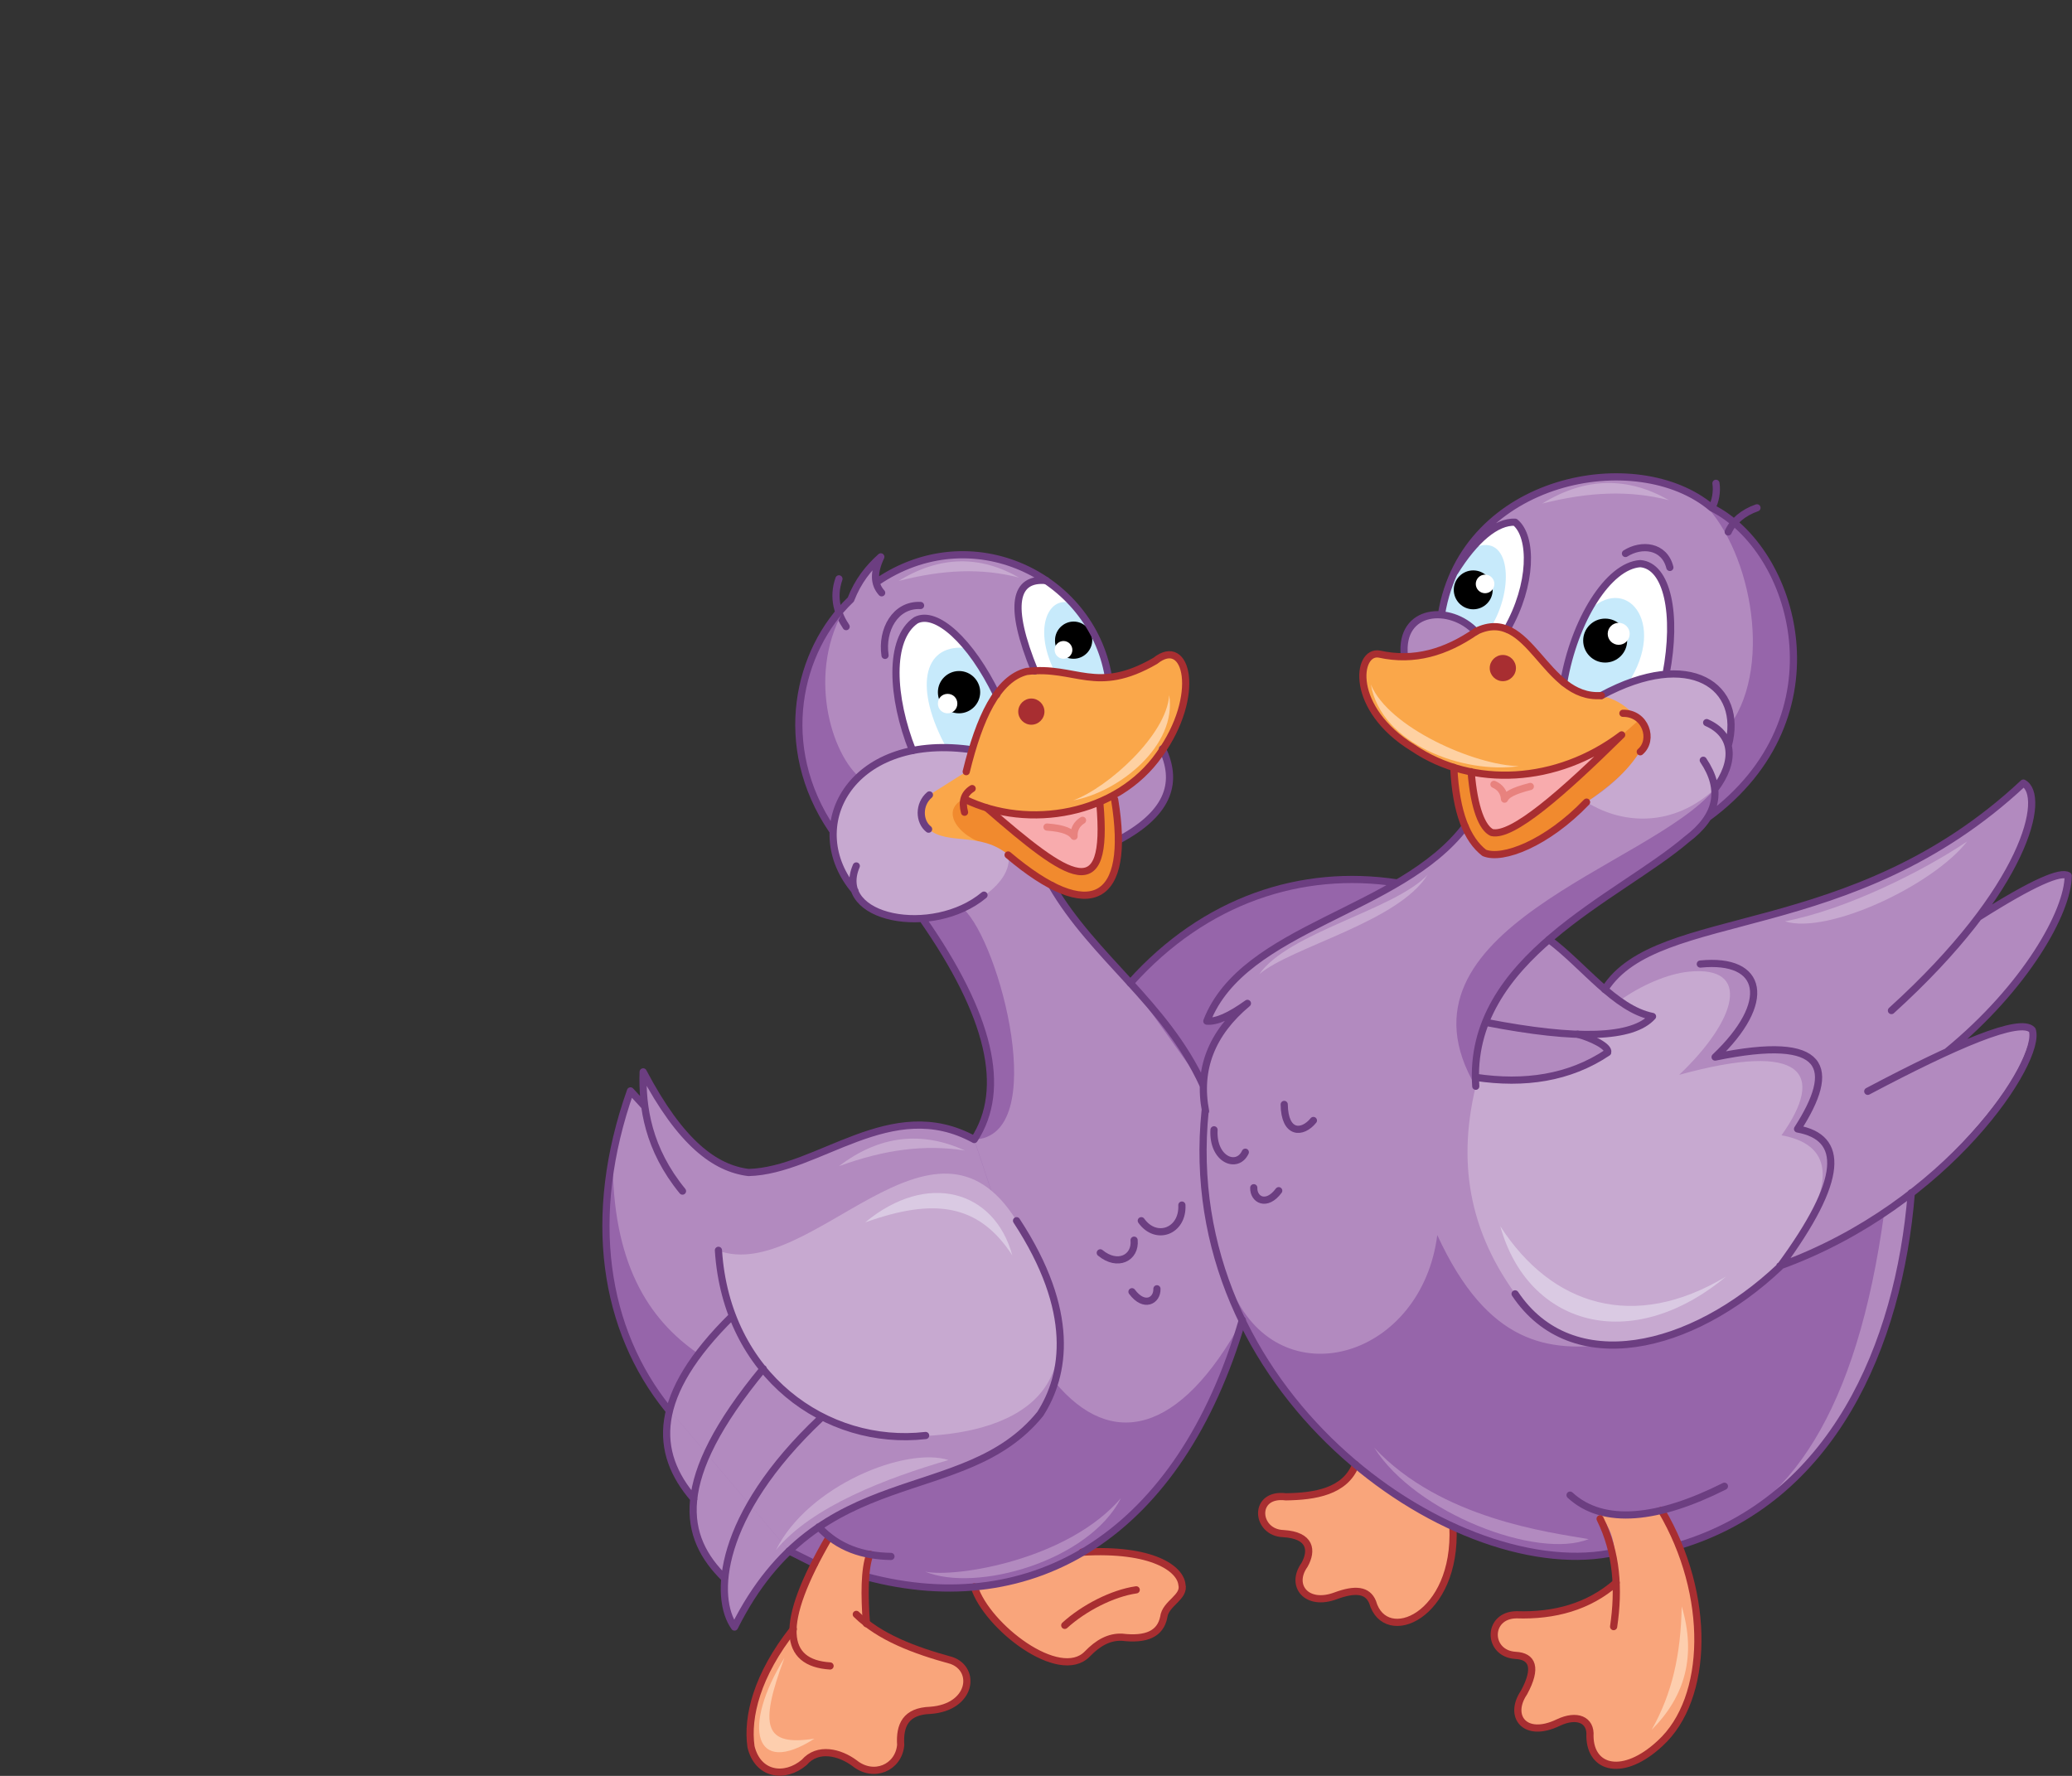 <?xml version="1.0" encoding="utf-8"?>
<!-- Generator: Adobe Illustrator 21.1.0, SVG Export Plug-In . SVG Version: 6.00 Build 0)  -->
<svg version="1.1" id="Layer_1" xmlns="http://www.w3.org/2000/svg" xmlns:xlink="http://www.w3.org/1999/xlink" x="0px" y="0px"
	 viewBox="0 0 490 420" style="enable-background:new 0 0 490 420;" xml:space="preserve">
<rect x="0" y="0" width="490" height="420" fill="#333333" stroke="none"/>
<style type="text/css">
	.st0{fill-rule:evenodd;clip-rule:evenodd;fill:#B28ABF;}
	.st1{fill-rule:evenodd;clip-rule:evenodd;fill:#9665AA;}
	.st2{fill-rule:evenodd;clip-rule:evenodd;fill:#F18A2E;}
	.st3{fill-rule:evenodd;clip-rule:evenodd;fill:#FAA74A;}
	.st4{fill-rule:evenodd;clip-rule:evenodd;fill:#F9A57B;}
	.st5{fill-rule:evenodd;clip-rule:evenodd;fill:#C7A9D0;}
	.st6{fill-rule:evenodd;clip-rule:evenodd;fill:#FED1A2;}
	.st7{fill-rule:evenodd;clip-rule:evenodd;fill:#FFFFFF;}
	.st8{fill-rule:evenodd;clip-rule:evenodd;fill:#C7EAFB;}
	.st9{fill:none;stroke:#A82E31;stroke-width:1.699;stroke-linecap:round;stroke-linejoin:round;stroke-miterlimit:22.926;}
	.st10{fill-rule:evenodd;clip-rule:evenodd;}
	.st11{fill:none;stroke:#6C3E81;stroke-width:1.699;stroke-linecap:round;stroke-linejoin:round;stroke-miterlimit:22.926;}
	.st12{fill-rule:evenodd;clip-rule:evenodd;fill:#F8ABAD;}
	.st13{fill-rule:evenodd;clip-rule:evenodd;fill:#A82E31;}
	.st14{fill-rule:evenodd;clip-rule:evenodd;fill:#DACAE3;}
	.st15{fill-rule:evenodd;clip-rule:evenodd;fill:#FDCEAE;}
	.st16{fill:none;stroke:#E8827E;stroke-width:1.699;stroke-linecap:round;stroke-linejoin:round;stroke-miterlimit:22.926;}
</style>
<path class="st0" d="M152.5,261.7l-3.4-3.7c-9.8,26.3-8.6,51.6,8.9,75.3c-1.7,10.2,1.1,16.6,6,21.2c-0.6,8.2,2.5,14.1,7.3,19
	c0.1,5.3,1,8.8,2.3,11.4c2.7-6,7-12,12.9-18l6.1,3l3.5-6.4l5.3,3l4.4,1.2l-1,5.3c34.9,10,71.4-5.1,88.9-60.7l-9.2-55.6
	c-8.9-22.6-28.6-30.6-35.8-47.2l-10.3-7.2c-2,6.5-6.7,12.7-20.3,15c16,22.9,20.1,40.3,12.3,52.3c-19.7-10.8-36.8,7.4-53.4,7.8
	c-7.9-1-16-6.9-24.9-23.8L152.5,261.7z"/>
<path class="st1" d="M165.2,320.2c-12.1-8.3-20.4-21.7-20.3-46.4c-3.3,25-0.7,41.8,13.2,59.4l28.5,33.6l6.1,3l3.5-6.4l5.3,3l4.4,1.2
	l-1,5.3c34.9,10,71.4-5.1,88.9-60.7c-14.8,27.2-31.1,30.6-44.3,14.7l-19.1-57.4c18.1-0.7,6.1-46.6-2.6-54.6l-9.7,2.4
	c16,22.9,20.1,40.3,12.3,52.3l19.1,57.4c-10.5,26.5-45.9,21.8-62.8,39.9l-28.5-33.6l3.4-7.4L165.2,320.2z"/>
<path class="st1" d="M330.4,208.8l-24.6,29.6l-21.3,18.2l-17.2-24.1C285,212.7,307.9,205.4,330.4,208.8z"/>
<path class="st2" d="M263.6,189l-34.7,0.2c-8.8-3.8-6,15.7,9.6,12.9C257.9,218.7,267.6,213.4,263.6,189z"/>
<path class="st3" d="M228,188.9c-6.5,3.1-0.1,10.2,6.7,11c-21,3.7-20.5-14.1-6.2-17.4c3.1-12.7,7.4-22,14.3-23.7
	c11.6-1.4,16.4,5.6,30.4-2.5c7.6-6.1,11,8.2,1,22.1C264.1,192.6,243.2,196.3,228,188.9z"/>
<path class="st2" d="M375.3,189.7c16.4-4.9,20.5-11.4,12.4-19.6l-43.8,11.4c0.5,10.8,3.2,17.1,7.2,20.2
	C355.3,203.5,365.9,199.5,375.3,189.7z"/>
<path class="st4" d="M320.4,346.8c9.5,6.2,16.6,11.1,23.3,14.3c0.9,10.7-4.6,17.5-7.3,20.4c-4.1,3.7-9.8,2.5-11-1.1
	c-1-3.1-3.1-5.3-9.3-3c-6.3,2-10.7-1.2-7.8-6.7c2.3-2.7,2.3-7.5-4.7-8c-6.2-0.7-7.9-7.4-0.2-8.7C311.5,354,317,352.3,320.4,346.8z"
	/>
<path class="st0" d="M285,262.6c-8,41.1,31.9,108.2,95.5,104.7l-2.9-10.1l7.7,1l7.6-1.1l4.1,8.4c32.6-9.9,50.9-37.7,54.9-83.4
	c17.2-15.4,27.2-28.4,28.6-38.6c-2.4-2.1-9-0.4-20,5c17.3-16,27.8-30.1,28.5-41.5c-2.6-1.5-10.7,2.8-21.2,9.8
	c11-15.6,15.5-26.9,10.6-31.7c-36.8,36.4-86.3,29.1-99,48.8l4.7,3.6l6.6,2.8c-3.6,2.5-9.5,3.9-17.7,4.2l4.1,1.5l3,2.8
	c-11.2,6.7-21.7,7.7-31.2,5.9c2-32.3,24.3-32.6,54.8-61.3c32.8-24,20.7-63.5,1-73.3c-17.7-16.4-58.5-7.3-63.9,25.1l4.3,1.4l3.8,2.8
	c12.4-6.3,16.4,16.6,29.6,15.2c1.9,2.1,3.6,3.6,5.1,4.2c9.6,1.6,7.4,10.1-8.5,21c-9.7,9.3-17.8,13.2-24.2,12l-4.6-6.2
	c-15.4,20.3-52.5,23.6-61.1,46c2.3,0.2,5.4-1.2,9.6-4.2C286.4,244.3,283.1,252.8,285,262.6z"/>
<path class="st5" d="M408.6,176.4c0.9,4-0.2,7.4-3.1,10.2c-9.6,8.9-21.5,8.6-30.3,3.1c5.1-3.2,9.4-7,12.6-11.9
	c2.5-2.1,2.4-4.7-0.2-7.8h-7l-2-5.6C399.7,153.1,412.4,162.3,408.6,176.4z"/>
<path class="st3" d="M336.1,155c5.9-0.5,10.6-7.4,20.3-6.1c7.9,2.3,9.9,15,22.3,15.7c4.6,0.9,6.9,3.6,9,5.6l-4.2,3.7
	c-11.1,7.1-20.2,11.5-35.5,8.8c-27.7-7-28.8-29.8-21.7-27.8L336.1,155z"/>
<path class="st6" d="M359.2,181.2c-10.4-0.2-30.8-9.1-35-19.3C326.6,176,346.1,183.1,359.2,181.2z"/>
<path class="st7" d="M394,159.4c-5.4,0.5-10.5,2.2-15.4,5.1l-4.7-0.6l-4.2-2.5c2.5-14.6,10.7-25.3,18.1-28.1
	C393.5,135,396.7,145.5,394,159.4z"/>
<path class="st7" d="M356.4,148.9l-3.7-0.6l-3.6,1.1l-8.1-4.1l3-9.9c5.9-8.1,9.9-12,14.3-11.8C362.5,127,362.3,138.3,356.4,148.9z"
	/>
<path class="st8" d="M352.6,148.3l-3.6,1.1l-3.8-2.8l-4.3-1.4c1.4-8.5,4.1-13.3,7.8-15.7C357.1,125.9,358.3,139,352.6,148.3z"/>
<path class="st1" d="M349,257c-22-37.3,41.4-52.1,56.4-70.3c2.6-3.5,3.6-5.3,3-10.7l0.8-4.6c10.3-14.6,4.5-42.8-7.4-53.4
	c22.7,10.7,25.9,40.1,17.9,56.9C403.6,206.8,345.2,220.1,349,257z M420.8,299.4c8-3.3,20.3-9.8,24.8-12.7
	c-6.4,47.1-22.4,70.7-45.8,77.9l-19.3,2.7c-38.2,4.7-77.1-29.3-88.2-60.2c11.9,23.3,43.9,13.7,47.6-15c12,26.1,26.4,27.7,41.2,25.8
	c-9.8,0.4-17.4-3.7-22.7-12.2C373.7,325.2,396.7,319.9,420.8,299.4z"/>
<path class="st4" d="M358.6,381.8c8.3,1,17.1-1.9,23.6-7.6c-0.6-5.3,1-11-4.9-17.2c7,1.9,10.3,1.6,15.6,0
	c11.6,16.8,12.3,48.6-2.7,57.1c-7.8,5.9-14,2.5-14-1.9c0.2-4.3-0.5-7.6-7.7-5.1c-5.7,3-13.1,1.3-7.6-8.1c2.4-3.7,3.2-8-3.6-7.9
	C350.1,389.8,353.4,381.4,358.6,381.8z"/>
<path class="st0" d="M332.2,155c5.6,0.1,11.2-1.8,16.9-5.6C343.1,143,331.1,143.7,332.2,155z"/>
<path class="st9" d="M383.8,168.7c5.4-0.1,7.4,6.3,4.1,9.1"/>
<path class="st8" d="M385,161.6c-5.1,3.7-10.2,3.6-15.2-0.3l5.5-16.4C384.3,135.3,394.5,147.1,385,161.6z"/>
<circle class="st10" cx="348.4" cy="139.5" r="4.6"/>
<circle class="st7" cx="351.2" cy="138.1" r="2.2"/>
<circle class="st10" cx="379.6" cy="151.5" r="5.2"/>
<circle class="st7" cx="382.8" cy="149.9" r="2.6"/>
<path class="st7" d="M244.7,158.6l17.5,1.2c-3-9.7-7-18.2-14.8-22.6C240,136.6,238.2,143.2,244.7,158.6z"/>
<path class="st0" d="M264.5,198.7l-1.2-10.8c4.9-2.7,8.8-6.3,11.7-10.8C278.4,184.5,277.1,192.1,264.5,198.7z"/>
<path class="st11" d="M274.9,177.1c3.5,7.4,2.2,14.9-10.4,21.6"/>
<path class="st5" d="M358.2,305.8c-9.6-13.4-14-29.1-9.2-48.9l-0.1-2.2c11.5,1.4,19.3,0.4,24.6-2.3l6.7-3.6l-0.8-1.4l-4.3-2.2
	l9.5-1.7l6.2-3.3l-7.7-3.6c4.9-3.5,11.2-6.3,16.3-6.8c15-1.5,11.4,11.4-2.3,24.4c29.5-8.1,34.6-0.3,24.2,14.3c11,2,15,9.9-0.4,30.8
	C400,319.2,371.7,325.8,358.2,305.8z"/>
<path class="st11" d="M452,282.1c-2.9,36.2-18.7,72.5-54.9,83.4"/>
<path class="st7" d="M235.7,164.3l-5.8,13.2h-14.1c-5-12.6-5.7-26.4,0.8-30.8C221.3,144.2,229.5,151.7,235.7,164.3z"/>
<path class="st8" d="M223.8,176.8l6.1,0.7l5.8-13.2l-7.8-11.1C218.2,152.6,216.2,162.9,223.8,176.8z"/>
<path class="st0" d="M207.2,137.8l1.1-6.1l-4.2,4.6l-2.9,5.5c-15.7,14.9-15.8,37.1-4.4,54.5c1.7-9.8,7.7-16.3,19-18.8
	c-11.2-36.1,6.4-40.9,19.9-13.2c2.4-3.7,5.4-5.6,9-5.7c-6-13.8-6.1-21.8,2.7-21.4C234.9,128.9,220.2,129,207.2,137.8z"/>
<path class="st9" d="M392.9,357.2c11.8,20,11.3,44.5-0.3,55.1c-8.7,8.1-16.5,6.1-16.6-1.7c0.3-3.9-3.1-5.3-7.5-3.2
	c-7.9,3.8-11.9-1.5-8.1-7.1c3.2-5.9,2-8.6-2-8.8c-6.7-0.4-6.8-9.5,0.2-9.6c9,0.3,17.1-1.9,23.6-7.6"/>
<path class="st9" d="M320.6,346.4c-2.5,6.4-9.7,7.5-16.5,7.6c-7.9-1-7.2,8.5-0.6,8.7c6.5,0.4,6.9,4,5,7.4c-3.5,4.9,0.5,9.9,7.4,7.3
	c4.6-1.7,7.5-1.4,8.7,1.5c3,10.5,20,3.4,19-17.8"/>
<path class="st12" d="M260.1,189.9c-8.7,3.2-17.6,3.6-26.7,1.1C252.9,208,262.3,214.5,260.1,189.9z"/>
<path class="st9" d="M233.4,191.1c19.5,16.9,28.9,23.4,26.7-1.1"/>
<path class="st11" d="M248.7,209.4c10,17.2,26.9,27.8,35.8,47.2"/>
<path class="st5" d="M202.2,210.7c8.8,13.9,38,2.7,36.3-8.5c-6.7-5.6-14.3-2.2-18.9-6.1c-2.3-2.3-2.3-5,0.2-8.1l8.7-5.5l0.5-5.3
	C200.8,173.5,189.6,195.8,202.2,210.7z"/>
<path class="st11" d="M198.4,136.9c-1.6,4.5-0.2,8.5,1.7,11.3"/>
<path class="st1" d="M196.8,196.3c1.1-5.9,2.9-10.6,6.3-12.6c-7.1-6.4-12.7-26.7-1.9-42C188.7,153.7,183.3,176.3,196.8,196.3z"/>
<path class="st13" d="M243.9,171.4c1.7,0,3.1-1.4,3.1-3.1c0-1.7-1.4-3.1-3.1-3.1c-1.7,0-3.1,1.4-3.1,3.1
	C240.8,170,242.2,171.4,243.9,171.4z"/>
<path class="st11" d="M215.8,177.5c-5-12.6-5.7-26.4,0.8-30.8c4.8-2.5,13,5,19.1,17.6 M219.8,188c-2.6,2.2-2.5,6.3-0.2,8.1
	 M217.7,143.2c-6-0.3-9.3,5.8-8.4,11.8 M247.4,137.3c-7.4-0.7-9.1,5.8-2.7,21.4"/>
<path class="st8" d="M249.4,158.8l12.7,1.1c-1.8-7.9-4.5-13.5-8.3-17C248.4,140.3,244,148,249.4,158.8z"/>
<path class="st10" d="M253.9,155.8c2.4,0,4.4-2,4.4-4.4c0-2.4-2-4.4-4.4-4.4c-2.4,0-4.4,2-4.4,4.4
	C249.4,153.9,251.4,155.8,253.9,155.8z"/>
<path class="st7" d="M251.5,155.8c1.1,0,2.1-0.9,2.1-2.1c0-1.1-0.9-2.1-2.1-2.1c-1.1,0-2.1,0.9-2.1,2.1
	C249.4,154.9,250.4,155.8,251.5,155.8z"/>
<path class="st10" d="M226.8,168.7c2.7,0,5-2.2,5-5c0-2.7-2.2-5-5-5c-2.7,0-5,2.2-5,5C221.8,166.5,224,168.7,226.8,168.7z"/>
<path class="st7" d="M224.1,168.7c1.3,0,2.3-1,2.3-2.3c0-1.3-1-2.3-2.3-2.3c-1.3,0-2.3,1-2.3,2.3
	C221.8,167.7,222.8,168.7,224.1,168.7z"/>
<path class="st5" d="M218.9,339.6c20.5-1,45.9-10.4,21.5-50.9c-19.6-31.6-48.8,14.9-70.5,7.1C171.8,325.4,195.3,342.2,218.9,339.6z"
	/>
<path class="st4" d="M204.9,384c-0.9-5.1-0.6-10.6,0.8-16.4l-9.6-4.2c-5.3,8-7.9,15.2-8.6,21.9c-8.6,10.9-11,20.7-10,27.8
	c1.6,6.7,8,7.6,12.6,3.7c3.2-3.7,8.4-2.4,11.9,0.2c4.5,3.6,10.4,1.1,10.9-4.3c-0.3-4.7,1.2-8,7-8.2c9.8-0.7,11-9.7,5-11.8
	C216,390.2,210.4,389.3,204.9,384z"/>
<path class="st4" d="M255.9,367.1c-8.5,4.9-15.8,7.1-25.5,8.2c3,9.4,20.1,22.6,26.7,15.9c2.6-2.7,5.2-4.1,8.2-4
	c5.8,0.7,9.1-0.8,9.9-4.7c0.4-3.4,5.1-4.7,4.3-7.8C279.1,371.1,274.6,366.2,255.9,367.1z"/>
<line class="st11" x1="192.6" y1="369.8" x2="186.6" y2="366.8"/>
<path class="st9" d="M196.1,363.5c-12.2,20.9-10.7,29.8,0.2,30.5"/>
<path class="st9" d="M187.6,385.3c-8.6,10.9-11,20.7-10,27.8c1.6,6.7,8,7.6,12.6,3.7c3.2-3.7,8.4-2.4,11.9,0.2
	c4.5,3.6,10.4,1.1,10.9-4.3c-0.3-4.7,1.2-8,7-8.2c9.8-0.7,11-9.7,5-11.8c-8.8-2.4-17-5.5-22.5-10.9"/>
<path class="st9" d="M230.4,375.3c3,9.4,20.1,22.6,26.7,15.9c2.6-2.7,5.2-4.1,8.2-4c5.8,0.7,9.1-0.8,9.9-4.7
	c0.4-3.4,5.1-4.7,4.3-7.8c-0.4-3.6-6.8-8.6-23.6-7.6"/>
<path class="st9" d="M251.8,384.4c4.5-4.1,11.3-7.6,16.9-8.4"/>
<path class="st11" d="M269.9,288.7c3.5,4.9,9.9,2.5,9.6-3.7 M260.2,296.3c4.1,3.4,8.4,1.2,8-3 M267.7,305.5c2.9,3.9,6,2.1,5.9-0.7"
	/>
<path class="st11" d="M303.7,261.2c0.1,7.1,4.3,7,6.9,3.8 M287.1,267.2c-0.4,7.1,5.5,9.4,7.4,5.3 M302.4,281.6
	c-2.9,3.9-6,2.1-5.9-0.7"/>
<path class="st11" d="M267.3,232.5c17.7-19.8,40.6-27.1,63-23.7"/>
<path class="st12" d="M347.9,182.5c12.7,2.9,24.5-0.7,35.5-8.8c-14.1,13.9-25.9,24.2-30.7,23.1C350.5,195.9,348.6,191.3,347.9,182.5
	z"/>
<path class="st13" d="M355.4,161.1c1.7,0,3.1-1.4,3.1-3.1c0-1.7-1.4-3.1-3.1-3.1c-1.7,0-3.1,1.4-3.1,3.1
	C352.3,159.7,353.7,161.1,355.4,161.1z"/>
<path class="st0" d="M348.9,254.8c0.3-8.9,3.6-19.7,17.4-32.6c8.2,6.1,15.6,16.4,24.5,18.2c-3.5,3.1-9.4,4.5-17.7,4.2l4.7,2.1
	l2.4,2.2C373,254.5,362.6,256.5,348.9,254.8z"/>
<path class="st11" d="M366.3,222.2c8.2,6.1,15.6,16.4,24.5,18.2c-4.7,5.2-17.8,5.6-39.4,1.4"/>
<path class="st11" d="M373.1,244.6c3.1,0.8,7.5,2.9,7.1,4.3c-9.1,6.1-19.7,7.6-31.2,5.9"/>
<path class="st14" d="M204.6,289.1c16.2-5.8,26.8-4.5,34.8,7.8C235.2,281.5,219.3,276.9,204.6,289.1z"/>
<path class="st15" d="M390.6,409.1c4.8-8.5,6.9-17.7,7.1-29.2C401.2,391.6,398.5,401.2,390.6,409.1z"/>
<path class="st15" d="M192.6,411.2c-11.8,1.8-13.2-2.7-7.1-19.1C175.4,408.5,178.3,420.4,192.6,411.2z"/>
<path class="st11" d="M293.8,312.2c-14.8,50.7-49.4,71.2-88.9,60.7"/>
<path class="st9" d="M205.7,367.6c-1.3,3.6-1.3,9.6-0.8,16.4"/>
<path class="st11" d="M262.1,159.9c-4.1-23.8-32.4-37.6-54.8-22.2 M208.5,140.2c-1.9-2.1-1.9-4.9-0.2-8.5c-2.9,2.6-5.4,5.7-7.1,10.1
	 M201.2,141.8c-12.5,11.9-17.9,34.6-4.4,54.5 M229,177.2c-28.2-3.6-39.5,18.6-26.8,33.5 M202.5,204.8c-5.4,12.6,18.1,17,30.2,6.9
	 M218.1,217.2c16,22.9,20.1,40.3,12.3,52.3c-19.7-10.8-36.8,7.4-53.4,7.8c-7.9-1-16-6.9-24.9-23.8c-0.3,8.3,1.2,18.3,9.3,28.2
	 M152.5,261.7l-3.4-3.7c-10.5,29.7-6.3,56.5,8.9,75.3 M169.9,295.7c1.9,29.6,25.5,46.5,49,43.8 M164.1,354.5
	c-9.5-11-10.1-24.4,9.1-43.3 M171.4,373.3c-9.9-9.7-12.8-23.1,9.1-49.6 M240.4,288.7c14.1,21.5,11.5,36.5,5.6,45.7
	c-18.2,22.4-52.2,10.2-72.3,50.4c-4.9-6.8-4.2-26.2,20.4-49.4 M210.7,368.1c-6.6-0.1-12.5-2-17.1-7"/>
<path class="st9" d="M228.5,182.5c3.1-12.7,7.4-22,14.3-23.7c11.6-1.4,16.4,5.6,30.4-2.5c7.6-6.1,11,8.2,1,22.1
	c-10,14.3-30.9,18-46.1,10.6"/>
<path class="st6" d="M253.8,189.3c8.2-3,22.1-15.5,22.7-24.9C278.4,176.3,264.7,187.3,253.8,189.3z"/>
<path class="st9" d="M229.9,186.5c-1.9,1.2-2.5,3-1.8,5.6"/>
<path class="st9" d="M238.4,202.2c19.5,16.5,29.2,11.2,25.2-13.1"/>
<path class="st16" d="M353.3,185.5c1.4,0.6,2.4,1.8,2.5,3.5c0.5-1,1.8-1.9,6.1-3"/>
<path class="st16" d="M256,194c-1.3,0.8-2.1,2.1-2,3.8c-0.7-1-2.2-1.9-6.4-2.2"/>
<path class="st11" d="M380.5,367.4c-37.6,6.8-102.3-38.5-95.5-104.7 M346.5,195.5c-15.4,20.3-52.4,23.6-61.1,46
	c2.3,0.2,5.4-1.2,9.6-4.2c-8.5,7.1-11.8,15.6-9.9,25.5 M340.9,145.2c5.4-32.4,46.3-40,63.9-25.1c19.6,9.7,31.7,49.4-1,73.3
	 M415.5,120.1c-3.2,1.1-5.7,3.2-6.8,5.7 M405.8,114.3c0.3,1.9-0.1,4.3-1,5.8 M344,135.3c4.8-7.7,9.9-12,14.3-11.8
	c4.2,3.4,4.1,14.8-1.9,25.3 M369.8,161.4c2.5-14.6,10.5-27.6,18.1-28.1c6.4,0.5,8.8,12,6.1,26.1 M384.4,130.9
	c3.8-2.4,9.2-1.9,10.5,3.3 M378.7,164.5c21.1-11.4,33.8-2.1,30,11.9 M403.6,170.9c6.4,2.8,7,9.1,1.9,15.8 M402.8,179.8
	c4.7,7,3.4,13.2-3.9,18.7c-16.3,13.9-52,28.1-49.9,58.4 M379.5,234c12.5-19.8,58.2-10.6,99-48.8c5.5,2.9,0.8,24.8-31.2,53.8
	 M467.9,216.9c13.1-8.3,19.4-10.9,21.2-9.8c0,8.5-10.1,26.4-28.5,41.5 M441.7,258.1c20.8-11,36.1-17.6,38.9-14.5
	c2.4,7-19.7,41.3-59.7,55.8 M402.1,228c15-1.5,17.2,9,3.5,22c26.7-5.5,28.7,2.7,19.5,17c11,2,11.2,11.7-4.2,32.6
	c-20.9,19.8-49.2,26.4-62.6,6.4 M349,149.4c-6-6.4-18-5.6-16.9,5.6 M371.3,353.6c7.9,7.3,21,5.7,36.5-2.1"/>
<path class="st9" d="M378.4,359.2c4,8.1,4.5,16.7,3.2,25.5"/>
<path class="st9" d="M378.7,164.5c-13.6,1-16.8-21.4-29.6-15.2c-7.2,5-14.7,7.2-22.9,5.4c-5.4-1-7.2,12.9,8,22.2
	c14.1,9.5,34,8.5,49.3-3.1c-14.1,13.9-25.9,24.2-30.7,23.1c-2.2-1-4.2-5.6-4.9-14.4"/>
<path class="st9" d="M343.8,181.5c0.5,10.8,3.2,17.1,7.2,20.2c4.3,1.8,14.8-2.2,24.2-12"/>
<path class="st5" d="M297.8,230.4c6.9-9.9,32-15.2,39.8-23.5C330.6,218.1,305.5,223.9,297.8,230.4z"/>
<path class="st5" d="M394.7,118.3c-9.4-2.4-18.9-2-30,0.8C375.1,112.7,385.1,112.8,394.7,118.3z"/>
<path class="st14" d="M408.2,301.9c-21.8,13.1-41.3,6.9-53.4-11.9C361.3,313.5,385.7,320.6,408.2,301.9z"/>
<path class="st0" d="M375.7,364c-9.3-1.6-35-4.8-50.7-21.6C334.8,357.9,363.6,368.9,375.7,364z"/>
<path class="st5" d="M224.3,345.3c-14.4,4.2-32.3,10.9-40.8,21.3C191.1,351.3,214.2,342.1,224.3,345.3z"/>
<path class="st0" d="M218.8,371.7c7.3,1.5,33.8-2.8,46.3-17.4C257.5,369.2,230.9,376.7,218.8,371.7z"/>
<path class="st5" d="M228.2,272.1c-9.6-1.5-19.1-0.2-29.8,3.7C208.1,268.4,218.1,267.5,228.2,272.1z"/>
<path class="st5" d="M241,136.6c-9-2.3-18-1.9-28.5,0.8C222.4,131.3,231.9,131.4,241,136.6z"/>
<path class="st5" d="M422.1,217.9c14.6-2.8,32.9-12,43.1-18.9C457.2,209.3,432.3,221.1,422.1,217.9z"/>
</svg>
